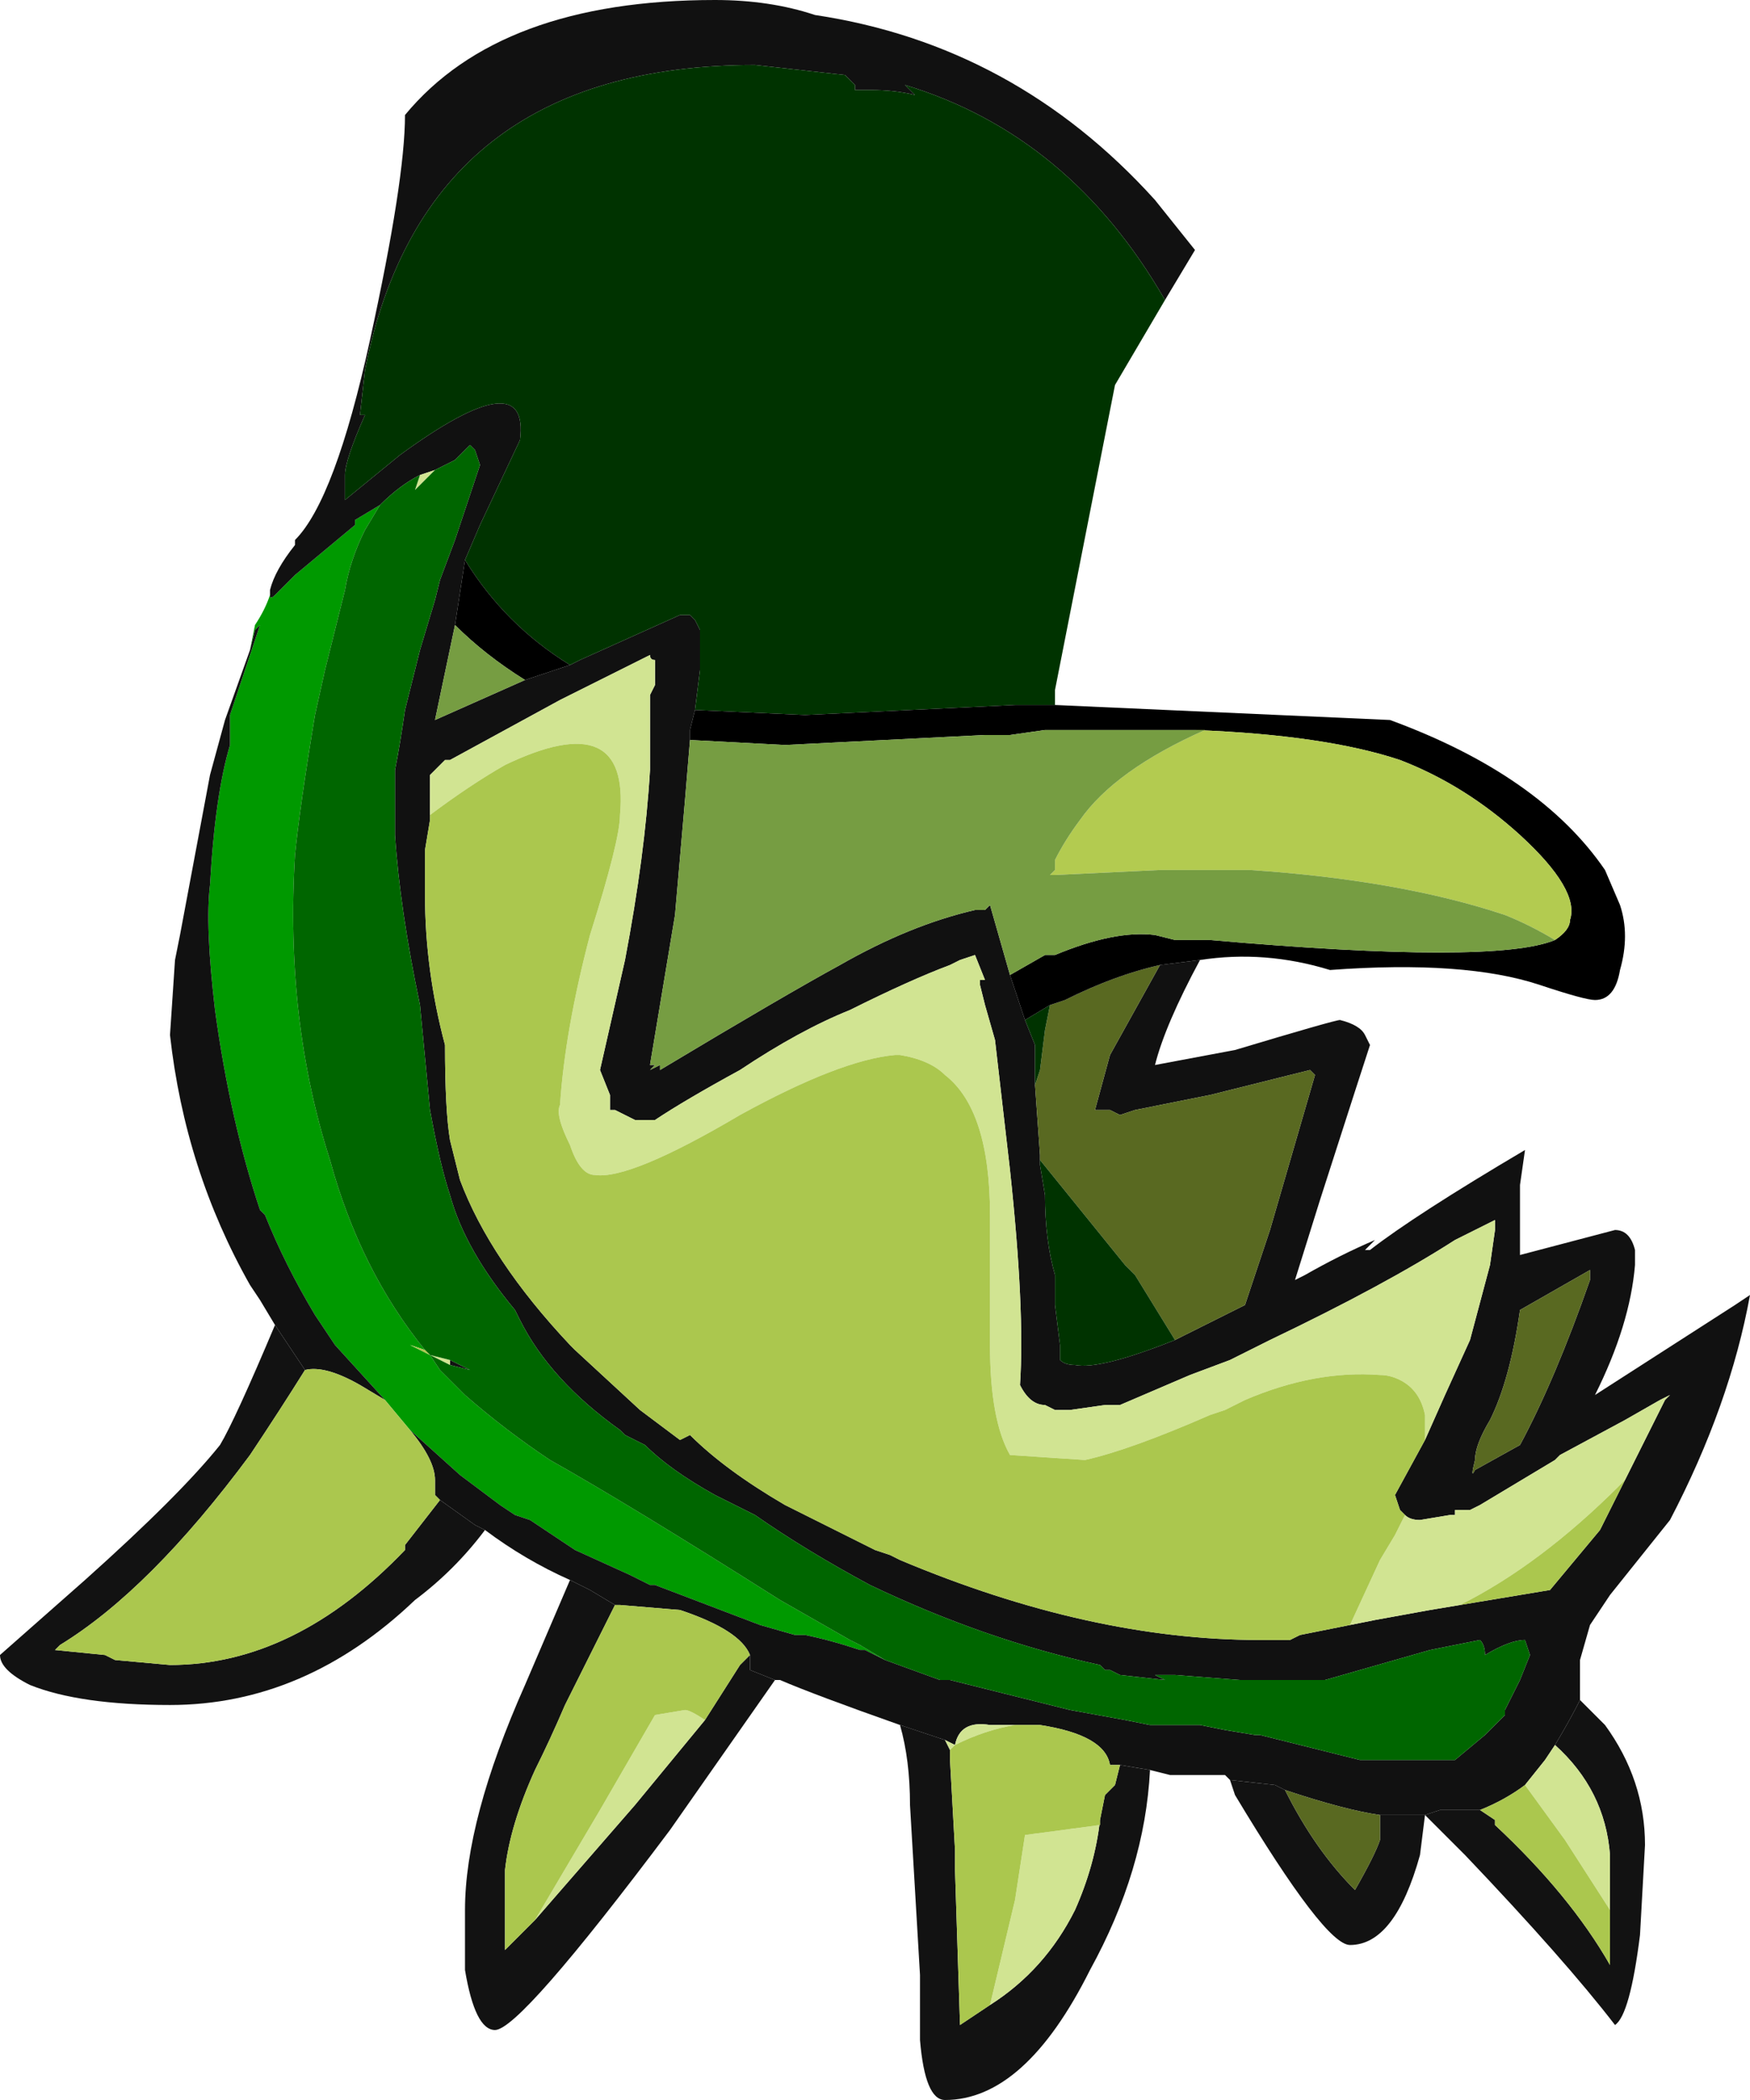 <?xml version="1.0" encoding="UTF-8" standalone="no"?>
<svg xmlns:ffdec="https://www.free-decompiler.com/flash" xmlns:xlink="http://www.w3.org/1999/xlink" ffdec:objectType="shape" height="21.0px" width="17.5px" xmlns="http://www.w3.org/2000/svg">
  <g transform="matrix(1.0, 0.0, 0.0, 1.0, 0.4, -1.0)">
    <path d="M4.0 16.0 L4.35 16.25 4.45 16.3 Q4.15 16.7 3.75 17.0 2.65 18.05 1.3 18.05 0.4 18.05 -0.1 17.85 -0.4 17.7 -0.4 17.55 L0.45 16.8 Q1.4 15.95 1.8 15.45 1.95 15.2 2.35 14.25 L2.65 14.7 Q2.4 15.1 2.1 15.55 1.1 16.9 0.2 17.45 L0.15 17.5 0.65 17.55 0.75 17.6 1.3 17.65 Q2.55 17.65 3.65 16.5 L3.65 16.45 4.0 16.0 M5.3 16.8 L5.5 16.9 5.75 17.05 5.25 18.05 Q5.1 18.4 4.95 18.7 4.7 19.25 4.65 19.7 L4.65 20.5 4.95 20.2 5.95 19.05 6.65 18.2 7.0 17.65 7.1 17.55 7.1 17.7 7.35 17.8 6.3 19.3 Q4.8 21.3 4.55 21.3 4.35 21.3 4.25 20.7 L4.25 20.1 Q4.25 19.2 4.85 17.85 L5.3 16.8 M8.6 18.25 L9.05 18.4 9.1 18.5 9.1 18.6 9.15 19.5 9.15 19.7 9.2 21.25 9.5 21.05 Q10.05 20.7 10.35 20.1 10.55 19.65 10.6 19.2 L10.65 18.95 10.75 18.85 10.8 18.65 11.1 18.7 Q11.05 19.7 10.5 20.7 9.85 22.0 9.05 22.0 8.85 22.0 8.8 21.4 L8.8 20.75 8.7 19.05 Q8.7 18.6 8.6 18.25 M11.9 18.8 L12.35 18.85 12.45 18.9 Q12.75 19.5 13.15 19.9 13.35 19.55 13.4 19.4 L13.4 19.15 13.85 19.15 14.0 19.1 14.4 19.1 14.55 19.2 14.55 19.25 Q15.3 19.95 15.7 20.65 L15.7 20.1 15.7 19.55 Q15.65 18.9 15.15 18.45 15.3 18.2 15.4 18.0 L15.65 18.25 Q16.05 18.8 16.05 19.45 L16.0 20.35 Q15.9 21.15 15.75 21.25 15.25 20.6 14.25 19.55 L13.85 19.15 13.8 19.55 Q13.55 20.45 13.1 20.45 12.85 20.45 11.95 18.95 L11.9 18.8 M4.1 14.6 L4.3 14.7 4.1 14.65 4.1 14.6" fill="#121212" fill-rule="evenodd" stroke="none"/>
    <path d="M2.3 6.95 Q2.3 7.0 2.35 6.95 L2.55 6.75 3.15 6.25 3.15 6.2 3.4 6.05 3.25 6.3 Q3.1 6.6 3.05 6.9 L2.85 7.7 2.75 8.15 Q2.6 9.05 2.55 9.55 2.45 11.2 2.9 12.6 3.2 13.7 3.85 14.5 L3.7 14.45 3.9 14.55 4.0 14.7 4.25 14.95 Q4.65 15.3 5.1 15.6 5.9 16.05 7.4 17.0 L8.1 17.4 8.2 17.45 8.45 17.6 8.25 17.5 8.2 17.5 Q7.9 17.4 7.65 17.35 L7.55 17.35 7.2 17.25 6.15 16.85 6.1 16.85 5.9 16.75 5.35 16.5 4.9 16.2 4.75 16.15 4.6 16.05 4.2 15.75 3.7 15.3 3.45 15.0 2.95 14.45 2.75 14.15 Q2.45 13.65 2.25 13.15 L2.2 13.1 Q1.9 12.2 1.75 11.1 1.65 10.25 1.7 9.85 1.75 8.95 1.9 8.45 L1.9 8.15 2.2 7.25 2.15 7.3 2.1 7.5 2.15 7.25 Q2.25 7.1 2.3 6.95" fill="#009900" fill-rule="evenodd" stroke="none"/>
    <path d="M6.5 8.4 L6.45 9.0 6.35 10.15 6.1 11.65 6.15 11.65 6.1 11.7 6.2 11.65 6.2 11.7 Q7.45 10.95 8.0 10.65 8.7 10.25 9.35 10.1 L9.45 10.1 9.5 10.05 9.7 10.75 9.85 11.2 9.95 11.45 9.95 11.85 10.0 12.55 10.0 12.65 10.05 12.95 Q10.05 13.4 10.15 13.75 L10.15 14.05 10.2 14.45 10.2 14.6 Q10.25 14.65 10.35 14.65 10.6 14.7 11.35 14.4 L12.05 14.05 12.3 13.3 12.75 11.75 12.7 11.7 11.7 11.95 10.95 12.1 10.8 12.15 10.7 12.1 10.55 12.1 10.7 11.55 11.2 10.65 11.6 10.6 Q11.25 11.25 11.15 11.65 L11.95 11.5 Q12.95 11.2 13.0 11.2 13.2 11.25 13.25 11.35 L13.3 11.45 Q13.25 11.6 12.8 13.0 L12.55 13.8 12.65 13.75 Q13.0 13.55 13.35 13.4 L13.25 13.5 13.3 13.5 Q13.75 13.15 14.85 12.5 L14.8 12.85 14.8 13.55 15.75 13.3 Q15.9 13.3 15.95 13.5 L15.95 13.65 Q15.9 14.25 15.55 14.95 L16.95 14.05 17.1 13.95 Q16.9 15.05 16.3 16.2 L15.7 16.95 15.5 17.25 15.4 17.6 15.4 18.0 Q15.3 18.2 15.15 18.45 L15.05 18.6 14.85 18.85 Q14.65 19.0 14.4 19.1 L14.0 19.1 13.85 19.15 13.4 19.15 Q13.05 19.1 12.45 18.9 L12.35 18.85 11.9 18.8 11.85 18.75 11.3 18.75 11.1 18.7 10.8 18.65 10.7 18.65 Q10.65 18.35 10.0 18.25 L9.75 18.25 9.5 18.25 Q9.2 18.2 9.15 18.45 L9.05 18.4 8.6 18.25 Q7.75 17.95 7.4 17.8 L7.35 17.8 7.1 17.7 7.1 17.55 Q7.0 17.3 6.4 17.1 L5.8 17.05 5.75 17.05 5.5 16.9 5.3 16.8 Q4.85 16.6 4.45 16.3 L4.35 16.25 4.0 16.0 3.95 15.95 3.95 15.8 Q3.95 15.6 3.7 15.3 L4.2 15.75 4.6 16.05 4.75 16.15 4.9 16.2 5.35 16.5 5.9 16.75 6.1 16.85 6.15 16.85 7.2 17.25 7.55 17.35 7.65 17.35 Q7.9 17.4 8.2 17.5 L8.25 17.5 8.45 17.6 9.0 17.8 9.1 17.8 10.3 18.1 10.85 18.2 11.1 18.25 11.6 18.25 11.85 18.3 12.15 18.35 12.2 18.35 13.2 18.6 14.15 18.6 14.45 18.35 14.65 18.15 14.65 18.1 14.8 17.8 14.9 17.55 14.85 17.4 Q14.7 17.4 14.45 17.55 14.45 17.45 14.4 17.4 L13.9 17.5 12.85 17.8 12.0 17.8 11.35 17.75 11.15 17.75 11.25 17.8 10.8 17.75 10.7 17.7 10.65 17.7 10.6 17.65 Q9.45 17.4 8.3 16.85 7.65 16.5 7.15 16.15 L6.75 15.95 Q6.3 15.7 6.05 15.45 L5.85 15.35 5.8 15.3 Q5.1 14.8 4.8 14.2 L4.75 14.1 Q4.25 13.5 4.1 12.95 4.0 12.65 3.9 12.1 L3.8 11.05 Q3.6 10.1 3.55 9.35 3.55 9.05 3.55 8.75 L3.55 8.7 Q3.6 8.45 3.65 8.1 L3.8 7.5 3.95 7.0 4.0 6.8 4.15 6.4 4.4 5.65 4.35 5.5 4.3 5.45 4.15 5.6 3.95 5.7 3.8 5.75 Q3.6 5.85 3.4 6.05 L3.15 6.2 3.15 6.25 2.55 6.75 2.35 6.95 Q2.3 7.0 2.3 6.95 L2.3 6.9 Q2.35 6.7 2.55 6.45 L2.55 6.4 Q2.95 6.0 3.3 4.4 3.65 2.8 3.65 2.15 4.6 1.0 6.75 1.0 7.3 1.0 7.75 1.15 9.75 1.45 11.15 3.0 L11.55 3.5 11.25 4.0 Q10.3 2.35 8.65 1.85 L8.75 1.95 Q8.55 1.9 8.3 1.9 L8.15 1.9 8.15 1.85 8.05 1.75 7.15 1.65 Q3.85 1.65 3.25 4.7 L3.2 5.15 3.25 5.15 Q3.05 5.6 3.05 5.75 L3.05 6.0 3.6 5.55 Q4.9 4.6 4.8 5.4 L4.4 6.25 4.25 6.6 4.15 7.25 3.95 8.2 4.85 7.8 5.3 7.65 5.4 7.6 6.4 7.15 6.5 7.15 6.55 7.2 6.6 7.3 Q6.6 7.45 6.6 7.7 L6.55 8.1 6.5 8.3 6.5 8.4 M15.5 13.8 L15.5 13.7 14.8 14.1 Q14.7 14.8 14.5 15.2 14.35 15.45 14.35 15.6 14.3 15.8 14.35 15.7 L14.8 15.45 Q15.15 14.8 15.5 13.8 M13.85 15.4 L14.05 14.95 14.3 14.4 14.5 13.65 14.55 13.3 14.55 13.2 14.15 13.4 Q13.45 13.85 12.3 14.4 L11.9 14.6 11.5 14.75 10.8 15.05 10.65 15.05 10.3 15.1 10.15 15.1 10.05 15.05 Q9.9 15.05 9.8 14.85 9.85 14.1 9.7 12.7 L9.55 11.4 9.45 11.05 9.4 10.85 9.4 10.8 9.45 10.8 9.35 10.55 9.2 10.6 9.1 10.65 Q8.7 10.8 8.1 11.1 7.6 11.3 7.0 11.7 6.45 12.0 6.15 12.2 L5.95 12.2 5.75 12.1 5.7 12.1 Q5.7 12.05 5.7 11.95 L5.6 11.7 5.85 10.6 Q6.05 9.55 6.1 8.7 L6.1 7.95 6.15 7.85 6.15 7.6 Q6.1 7.6 6.1 7.55 L5.2 8.0 4.1 8.6 4.05 8.6 3.9 8.75 3.9 9.15 3.9 9.2 3.85 9.5 3.85 9.95 Q3.85 10.7 4.05 11.45 4.05 12.1 4.1 12.4 4.15 12.6 4.2 12.8 4.5 13.6 5.3 14.45 L5.35 14.5 6.0 15.1 6.4 15.4 6.5 15.35 Q6.85 15.7 7.45 16.05 7.85 16.25 8.35 16.5 L8.5 16.55 8.6 16.6 Q10.5 17.4 12.2 17.4 L12.5 17.4 12.6 17.35 13.1 17.25 13.35 17.2 13.9 17.1 14.2 17.05 15.1 16.9 15.6 16.3 15.85 15.8 16.25 15.0 16.3 14.95 16.2 15.0 15.85 15.2 15.2 15.55 15.15 15.6 14.4 16.05 14.3 16.1 14.15 16.1 14.15 16.15 14.1 16.15 13.8 16.2 Q13.7 16.2 13.65 16.15 L13.6 16.1 13.55 15.95 13.85 15.4 M2.1 7.5 L2.15 7.3 2.2 7.25 1.9 8.15 1.9 8.45 Q1.75 8.95 1.7 9.85 1.65 10.25 1.75 11.1 1.9 12.2 2.2 13.1 L2.25 13.15 Q2.45 13.65 2.75 14.15 L2.95 14.45 3.45 15.0 3.2 14.85 Q2.85 14.65 2.65 14.7 L2.35 14.25 2.2 14.0 2.1 13.85 Q1.45 12.7 1.3 11.35 L1.35 10.6 1.4 10.35 1.7 8.75 1.85 8.2 2.1 7.5 M12.6 17.3 L12.6 17.3" fill="#111111" fill-rule="evenodd" stroke="none"/>
    <path d="M11.2 10.65 L10.7 11.55 10.55 12.1 10.7 12.1 10.8 12.15 10.95 12.1 11.7 11.95 12.7 11.7 12.75 11.75 12.3 13.3 12.05 14.05 11.35 14.4 10.95 13.75 10.85 13.65 10.0 12.6 10.0 12.55 9.95 11.85 10.0 11.7 10.05 11.3 10.1 11.05 10.25 11.0 Q10.75 10.75 11.2 10.65 M15.5 13.8 Q15.15 14.8 14.8 15.45 L14.35 15.7 Q14.3 15.8 14.35 15.6 14.35 15.45 14.5 15.2 14.7 14.8 14.8 14.1 L15.5 13.7 15.5 13.8 M12.45 18.9 Q13.05 19.1 13.4 19.15 L13.4 19.4 Q13.35 19.55 13.15 19.9 12.75 19.5 12.45 18.9" fill="#596921" fill-rule="evenodd" stroke="none"/>
    <path d="M3.9 9.15 L3.9 8.75 4.05 8.6 4.1 8.6 5.2 8.0 6.1 7.55 Q6.1 7.6 6.15 7.6 L6.15 7.85 6.1 7.95 6.1 8.7 Q6.05 9.55 5.85 10.6 L5.6 11.7 5.7 11.95 Q5.7 12.05 5.7 12.1 L5.75 12.1 5.95 12.2 6.15 12.2 Q6.45 12.0 7.0 11.7 7.6 11.3 8.1 11.1 8.7 10.8 9.1 10.65 L9.2 10.6 9.35 10.55 9.45 10.8 9.4 10.8 9.4 10.85 9.45 11.05 9.55 11.4 9.7 12.7 Q9.85 14.1 9.8 14.85 9.9 15.05 10.05 15.05 L10.15 15.1 10.3 15.1 10.65 15.05 10.8 15.05 11.5 14.75 11.9 14.6 12.3 14.4 Q13.45 13.85 14.15 13.4 L14.55 13.2 14.55 13.3 14.5 13.65 14.3 14.4 14.05 14.95 13.85 15.4 13.85 15.15 Q13.8 14.9 13.6 14.8 13.5 14.75 13.4 14.75 12.75 14.7 12.05 15.0 L11.85 15.1 11.7 15.15 Q10.9 15.5 10.45 15.6 L9.7 15.55 Q9.5 15.2 9.5 14.45 L9.5 13.15 Q9.5 12.1 9.05 11.75 8.9 11.6 8.6 11.55 L8.55 11.55 Q8.0 11.6 7.0 12.15 5.9 12.8 5.55 12.75 5.4 12.75 5.3 12.45 5.15 12.15 5.2 12.05 5.25 11.3 5.5 10.35 5.8 9.4 5.8 9.15 5.9 8.05 4.65 8.65 4.3 8.85 3.9 9.15 M13.65 16.15 Q13.7 16.2 13.8 16.2 L14.1 16.15 14.15 16.15 14.15 16.1 14.3 16.1 14.4 16.05 15.15 15.6 15.2 15.55 15.85 15.2 16.2 15.0 16.3 14.95 16.25 15.0 15.85 15.8 15.8 15.85 Q15.0 16.65 14.2 17.05 L13.9 17.1 13.35 17.2 13.1 17.25 13.4 16.6 13.55 16.35 13.65 16.15 M3.8 5.75 L3.95 5.7 3.75 5.9 3.8 5.75 M9.05 18.4 L9.15 18.45 Q9.2 18.2 9.5 18.25 L9.75 18.25 Q9.45 18.3 9.15 18.45 L9.1 18.5 9.05 18.4 M14.85 18.85 L15.05 18.6 15.15 18.45 Q15.65 18.9 15.7 19.55 L15.7 20.1 15.25 19.4 14.85 18.85 M3.9 14.55 L4.1 14.6 4.1 14.65 3.9 14.55 M4.95 20.2 L5.6 19.1 6.15 18.15 6.45 18.1 Q6.5 18.1 6.65 18.2 L5.95 19.05 4.95 20.2 M9.5 21.05 L9.75 20.0 9.85 19.35 10.6 19.25 10.6 19.2 Q10.55 19.65 10.35 20.1 10.05 20.7 9.5 21.05" fill="#d1e492" fill-rule="evenodd" stroke="none"/>
    <path d="M10.15 8.05 L9.75 8.05 7.65 8.15 6.55 8.1 6.6 7.7 Q6.6 7.45 6.6 7.3 L6.55 7.2 6.5 7.15 6.4 7.15 5.4 7.6 5.3 7.65 Q4.65 7.25 4.25 6.6 L4.4 6.25 4.8 5.4 Q4.9 4.6 3.6 5.55 L3.05 6.0 3.05 5.75 Q3.05 5.6 3.25 5.15 L3.2 5.15 3.25 4.7 Q3.85 1.65 7.15 1.65 L8.05 1.75 8.15 1.85 8.15 1.9 8.3 1.9 Q8.55 1.9 8.75 1.95 L8.65 1.85 Q10.3 2.35 11.25 4.0 L10.75 4.85 10.15 7.9 10.15 8.05 M11.35 14.4 Q10.6 14.7 10.35 14.65 10.25 14.65 10.2 14.6 L10.2 14.45 10.15 14.05 10.15 13.75 Q10.05 13.4 10.05 12.95 L10.0 12.65 10.0 12.55 10.0 12.6 10.85 13.65 10.95 13.75 11.35 14.4 M9.95 11.85 L9.95 11.45 9.85 11.2 10.1 11.05 10.05 11.3 10.0 11.7 9.95 11.85" fill="#003300" fill-rule="evenodd" stroke="none"/>
    <path d="M3.4 6.05 Q3.6 5.85 3.8 5.75 L3.75 5.9 3.95 5.7 4.15 5.6 4.3 5.45 4.35 5.5 4.4 5.65 4.15 6.4 4.0 6.8 3.95 7.0 3.8 7.5 3.65 8.1 Q3.6 8.45 3.55 8.7 L3.55 8.75 Q3.55 9.05 3.55 9.35 3.6 10.1 3.8 11.05 L3.9 12.1 Q4.0 12.65 4.1 12.95 4.25 13.5 4.75 14.1 L4.8 14.2 Q5.1 14.8 5.8 15.3 L5.85 15.35 6.05 15.45 Q6.3 15.7 6.75 15.95 L7.15 16.15 Q7.65 16.5 8.3 16.85 9.45 17.4 10.6 17.65 L10.65 17.7 10.7 17.7 10.8 17.75 11.25 17.8 11.15 17.75 11.35 17.75 12.0 17.8 12.85 17.8 13.9 17.5 14.4 17.4 Q14.45 17.45 14.45 17.55 14.7 17.4 14.85 17.4 L14.9 17.55 14.8 17.8 14.65 18.1 14.65 18.15 14.45 18.35 14.15 18.6 13.2 18.6 12.2 18.35 12.15 18.35 11.85 18.3 11.6 18.25 11.1 18.25 10.85 18.2 10.3 18.1 9.1 17.8 9.0 17.8 8.45 17.6 8.2 17.45 8.1 17.4 7.4 17.0 Q5.9 16.05 5.1 15.6 4.65 15.3 4.25 14.95 L4.0 14.7 3.9 14.55 3.85 14.5 Q3.2 13.7 2.9 12.6 2.45 11.2 2.55 9.55 2.6 9.05 2.75 8.15 L2.85 7.7 3.05 6.9 Q3.1 6.6 3.25 6.3 L3.4 6.05 M4.1 14.6 L3.9 14.55 4.1 14.65 4.3 14.7 4.1 14.6" fill="#006600" fill-rule="evenodd" stroke="none"/>
    <path d="M3.9 9.15 Q4.3 8.85 4.65 8.65 5.9 8.05 5.8 9.15 5.8 9.4 5.5 10.35 5.25 11.3 5.2 12.05 5.15 12.15 5.3 12.45 5.4 12.75 5.55 12.75 5.9 12.8 7.0 12.15 8.0 11.6 8.55 11.55 L8.6 11.55 Q8.9 11.6 9.05 11.75 9.5 12.1 9.5 13.15 L9.5 14.45 Q9.5 15.2 9.7 15.55 L10.45 15.6 Q10.9 15.5 11.7 15.15 L11.85 15.1 12.05 15.0 Q12.75 14.7 13.4 14.75 13.5 14.75 13.6 14.8 13.8 14.9 13.85 15.15 L13.85 15.4 13.55 15.95 13.6 16.1 13.65 16.15 13.55 16.35 13.4 16.6 13.1 17.25 12.6 17.35 12.5 17.4 12.2 17.4 Q10.5 17.4 8.6 16.6 L8.5 16.55 8.35 16.5 Q7.85 16.25 7.45 16.05 6.85 15.7 6.5 15.35 L6.4 15.4 6.0 15.1 5.35 14.5 5.3 14.45 Q4.5 13.6 4.2 12.8 4.15 12.6 4.1 12.4 4.05 12.1 4.05 11.45 3.85 10.7 3.85 9.95 L3.85 9.5 3.9 9.2 3.9 9.15 M15.85 15.8 L15.6 16.3 15.1 16.9 14.2 17.05 Q15.0 16.65 15.8 15.85 L15.85 15.8 M3.7 15.3 Q3.95 15.6 3.95 15.8 L3.95 15.95 4.0 16.0 3.65 16.45 3.65 16.5 Q2.55 17.65 1.3 17.65 L0.75 17.6 0.65 17.55 0.15 17.5 0.2 17.45 Q1.1 16.9 2.1 15.55 2.4 15.1 2.65 14.7 2.85 14.65 3.2 14.85 L3.45 15.0 3.7 15.3 M5.75 17.05 L5.8 17.05 6.4 17.1 Q7.0 17.3 7.1 17.55 L7.0 17.65 6.65 18.2 Q6.5 18.1 6.45 18.1 L6.15 18.15 5.6 19.1 4.95 20.2 4.65 20.5 4.65 19.7 Q4.7 19.25 4.95 18.7 5.1 18.4 5.25 18.05 L5.75 17.05 M9.75 18.25 L10.0 18.25 Q10.65 18.35 10.7 18.65 L10.8 18.65 10.75 18.85 10.65 18.95 10.6 19.2 10.6 19.25 9.85 19.35 9.75 20.0 9.5 21.05 9.2 21.25 9.15 19.7 9.15 19.5 9.1 18.6 9.1 18.5 9.15 18.45 Q9.45 18.3 9.75 18.25 M14.4 19.1 Q14.65 19.0 14.85 18.85 L15.25 19.4 15.7 20.1 15.7 20.65 Q15.3 19.95 14.55 19.25 L14.55 19.2 14.4 19.1 M3.85 14.5 L3.9 14.55 3.7 14.45 3.85 14.5 M12.6 17.3 L12.6 17.3" fill="#abc74e" fill-rule="evenodd" stroke="none"/>
    <path d="M15.15 10.4 Q15.3 10.3 15.3 10.2 15.4 9.9 14.8 9.35 14.25 8.85 13.6 8.6 12.85 8.35 11.55 8.3 L10.05 8.3 9.7 8.35 9.45 8.35 7.45 8.45 6.5 8.4 6.5 8.3 6.55 8.1 7.65 8.15 9.75 8.05 10.15 8.05 13.5 8.2 Q15.0 8.75 15.65 9.7 L15.8 10.05 Q15.9 10.35 15.8 10.7 15.75 11.0 15.55 11.0 15.45 11.0 15.0 10.85 14.25 10.6 12.9 10.7 12.25 10.5 11.6 10.6 L11.2 10.65 Q10.75 10.75 10.25 11.0 L10.1 11.05 9.85 11.2 9.7 10.75 10.05 10.55 10.15 10.55 Q10.75 10.3 11.15 10.35 L11.35 10.4 11.7 10.4 Q14.55 10.65 15.15 10.4 M4.25 6.6 Q4.65 7.25 5.3 7.65 L4.85 7.8 Q4.45 7.55 4.15 7.25 L4.25 6.6" fill="#000000" fill-rule="evenodd" stroke="none"/>
    <path d="M15.15 10.4 Q14.9 10.25 14.65 10.15 13.6 9.8 12.1 9.7 L11.2 9.7 10.15 9.75 10.1 9.75 10.15 9.7 10.15 9.6 Q10.25 9.4 10.4 9.2 10.75 8.7 11.65 8.3 L11.55 8.3 Q12.85 8.35 13.6 8.6 14.25 8.85 14.8 9.35 15.4 9.9 15.3 10.2 15.3 10.3 15.15 10.4" fill="#b3cb50" fill-rule="evenodd" stroke="none"/>
    <path d="M11.55 8.3 L11.65 8.3 Q10.75 8.7 10.4 9.2 10.25 9.4 10.15 9.6 L10.15 9.7 10.1 9.75 10.15 9.75 11.2 9.7 12.1 9.7 Q13.6 9.8 14.65 10.15 14.9 10.25 15.15 10.4 14.55 10.65 11.7 10.4 L11.35 10.4 11.15 10.35 Q10.75 10.3 10.15 10.55 L10.05 10.55 9.7 10.75 9.5 10.05 9.45 10.1 9.35 10.1 Q8.7 10.25 8.0 10.65 7.45 10.95 6.2 11.7 L6.2 11.65 6.1 11.7 6.15 11.65 6.1 11.65 6.35 10.15 6.45 9.0 6.5 8.4 7.45 8.45 9.45 8.35 9.7 8.35 10.05 8.3 11.55 8.3 M4.85 7.8 L3.95 8.2 4.15 7.25 Q4.45 7.55 4.85 7.8" fill="#769d42" fill-rule="evenodd" stroke="none"/>
  </g>
</svg>
